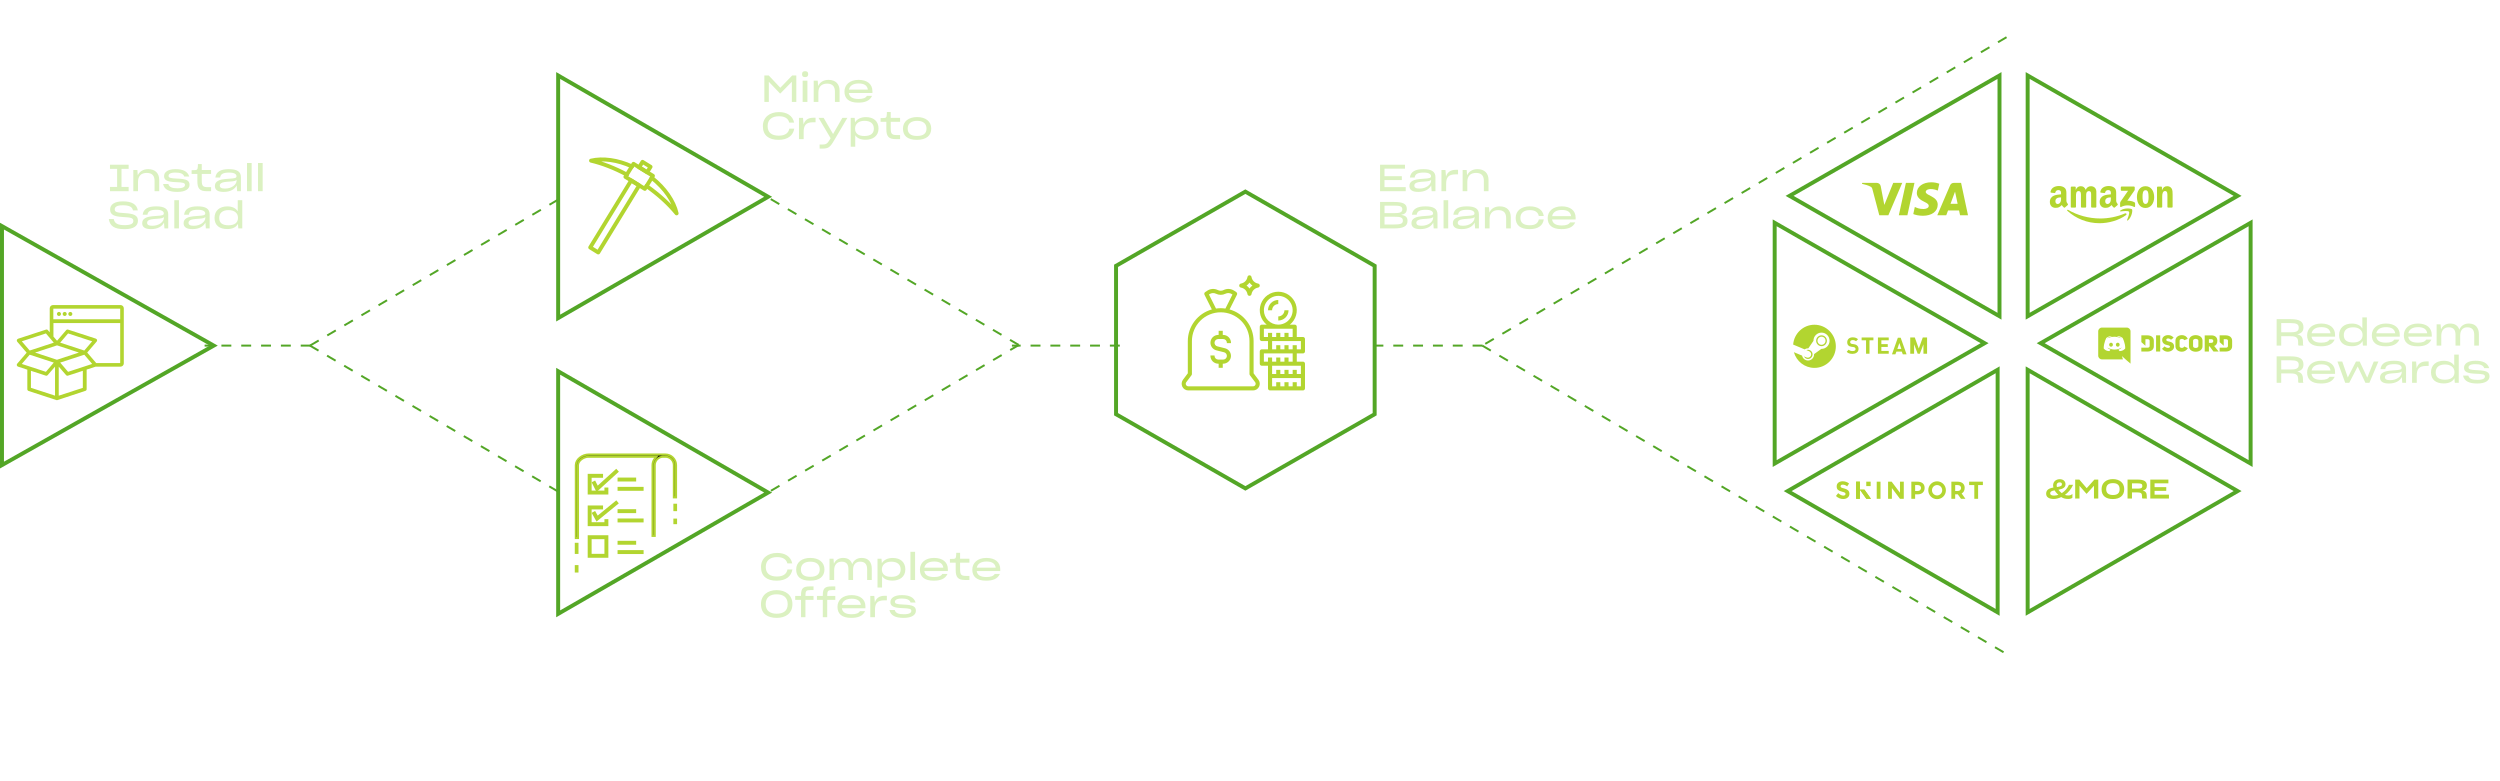 <svg width="1344" height="420" viewBox="0 0 1344 420" fill="none" xmlns="http://www.w3.org/2000/svg">
<path d="M1.065 250.02V121.573L114.906 185.796L1.065 250.02Z" stroke="#53A626" stroke-width="2.13"/>
<path d="M300.065 170.999V40.594L412.943 105.796L300.065 170.999Z" stroke="#53A626" stroke-width="2.13"/>
<path d="M1090.07 170.005V40.587L1202.93 105.296L1090.07 170.005Z" stroke="#53A626" stroke-width="2.13"/>
<path d="M1073.93 198.797L1073.93 329.203L961.057 264L1073.93 198.797Z" stroke="#53A626" stroke-width="2.13"/>
<path d="M1209.93 119.791L1209.93 249.209L1097.07 184.5L1209.93 119.791Z" stroke="#53A626" stroke-width="2.13"/>
<path d="M954.065 249.209L954.065 119.791L1066.93 184.5L954.065 249.209Z" stroke="#53A626" stroke-width="2.13"/>
<path d="M1090.07 329.203V198.797L1202.94 264L1090.07 329.203Z" stroke="#53A626" stroke-width="2.13"/>
<path d="M1074.93 40.587L1074.93 170.005L962.069 105.296L1074.93 40.587Z" stroke="#53A626" stroke-width="2.13"/>
<path d="M300.065 329.999V199.594L412.943 264.796L300.065 329.999Z" stroke="#53A626" stroke-width="2.13"/>
<path d="M167 185.796L110 185.796" stroke="#53A626" stroke-width="1.065" stroke-dasharray="5.33 5.33"/>
<path d="M602 185.796L544 185.796" stroke="#53A626" stroke-width="1.065" stroke-dasharray="5.33 5.33"/>
<path d="M797 185.796L739 185.796" stroke="#53A626" stroke-width="1.065" stroke-dasharray="5.33 5.33"/>
<path d="M414.359 107.042L547.688 185.472" stroke="#53A626" stroke-width="1.065" stroke-dasharray="5.33 5.33"/>
<path d="M547.689 185.472L414.359 263.901" stroke="#53A626" stroke-width="1.065" stroke-dasharray="5.33 5.33"/>
<path d="M299.971 107.368L166.642 185.797" stroke="#53A626" stroke-width="1.065" stroke-dasharray="5.33 5.33"/>
<path d="M166.641 185.797L299.971 264.226" stroke="#53A626" stroke-width="1.065" stroke-dasharray="5.33 5.33"/>
<path d="M1078.72 20L796.869 185.797" stroke="#53A626" stroke-width="1.065" stroke-dasharray="5.33 5.33"/>
<path d="M796.866 185.797L1078.72 351.594" stroke="#53A626" stroke-width="1.065" stroke-dasharray="5.33 5.33"/>
<path d="M599.984 142.913L669.5 103.024L739.016 142.913V222.68L669.5 262.568L599.984 222.68V142.913Z" stroke="#53A626" stroke-width="2.13"/>
<path d="M638.842 209.896H673.66C674.327 209.896 674.981 209.71 675.548 209.359C676.116 209.009 676.574 208.507 676.873 207.91C677.171 207.313 677.297 206.645 677.238 205.981C677.178 205.317 676.934 204.682 676.534 204.148L673.936 200.685V183.368C673.93 179.513 672.665 175.765 670.333 172.694C668.002 169.623 664.731 167.397 661.019 166.355L664.983 158.44C665.103 158.199 665.132 157.922 665.062 157.662C664.993 157.402 664.831 157.176 664.607 157.026L663.502 156.288C662.668 155.734 661.702 155.409 660.703 155.347C659.703 155.285 658.705 155.488 657.808 155.934C657.327 156.174 656.796 156.299 656.257 156.299C655.719 156.299 655.188 156.174 654.706 155.934C653.81 155.488 652.812 155.285 651.812 155.347C650.813 155.41 649.847 155.734 649.013 156.288L647.908 157.026C647.684 157.176 647.522 157.402 647.453 157.662C647.384 157.922 647.412 158.199 647.532 158.44L651.49 166.355C647.777 167.396 644.505 169.621 642.172 172.692C639.839 175.763 638.573 179.512 638.566 183.368V200.685L635.968 204.148C635.568 204.682 635.324 205.317 635.265 205.981C635.205 206.645 635.331 207.313 635.629 207.91C635.928 208.507 636.386 209.009 636.954 209.359C637.521 209.71 638.175 209.896 638.842 209.896V209.896ZM649.939 158.324L650.234 158.128C650.743 157.789 651.332 157.591 651.942 157.552C652.552 157.513 653.162 157.636 653.71 157.907C654.5 158.3 655.37 158.505 656.252 158.505C657.134 158.505 658.005 158.3 658.794 157.907C659.342 157.635 659.952 157.511 660.563 157.55C661.173 157.589 661.763 157.788 662.272 158.128L662.567 158.324L658.782 165.885C657.944 165.757 657.099 165.69 656.251 165.683C655.404 165.69 654.558 165.757 653.72 165.885L649.939 158.324ZM637.737 205.475L640.556 201.717C640.699 201.525 640.777 201.293 640.777 201.053V183.368C640.777 179.264 642.407 175.328 645.309 172.426C648.211 169.524 652.147 167.894 656.251 167.894C660.355 167.894 664.291 169.524 667.193 172.426C670.095 175.328 671.725 179.264 671.725 183.368V201.053C671.725 201.293 671.803 201.525 671.947 201.717L674.765 205.475C674.919 205.68 675.013 205.924 675.036 206.18C675.059 206.435 675.01 206.692 674.896 206.922C674.781 207.151 674.604 207.344 674.386 207.479C674.168 207.614 673.916 207.685 673.66 207.685H638.842C638.586 207.685 638.334 207.614 638.116 207.479C637.898 207.344 637.721 207.151 637.607 206.922C637.492 206.692 637.443 206.435 637.466 206.18C637.489 205.924 637.583 205.68 637.737 205.475V205.475Z" fill="#B2D530"/>
<path d="M700.464 181.158H697.148V175.631C697.148 175.338 697.031 175.057 696.824 174.849C696.617 174.642 696.336 174.526 696.042 174.526H693.438C695.042 173.235 696.205 171.478 696.768 169.498C697.331 167.517 697.266 165.411 696.582 163.47C695.897 161.528 694.627 159.847 692.947 158.657C691.267 157.468 689.259 156.829 687.2 156.829C685.141 156.829 683.133 157.468 681.453 158.657C679.772 159.847 678.502 161.528 677.818 163.47C677.133 165.411 677.068 167.517 677.631 169.498C678.194 171.478 679.358 173.235 680.961 174.526H678.357C678.064 174.526 677.783 174.642 677.576 174.849C677.368 175.057 677.252 175.338 677.252 175.631V182.263C677.252 182.556 677.368 182.837 677.576 183.044C677.783 183.252 678.064 183.368 678.357 183.368H681.673V187.789H678.357C678.064 187.789 677.783 187.906 677.576 188.113C677.368 188.32 677.252 188.602 677.252 188.895V195.527C677.252 195.82 677.368 196.101 677.576 196.308C677.783 196.516 678.064 196.632 678.357 196.632H681.673V208.79C681.673 209.084 681.79 209.365 681.997 209.572C682.204 209.779 682.485 209.896 682.779 209.896H700.464C700.757 209.896 701.038 209.779 701.245 209.572C701.453 209.365 701.569 209.084 701.569 208.79V195.527C701.569 195.234 701.453 194.952 701.245 194.745C701.038 194.538 700.757 194.421 700.464 194.421H697.148V190H700.464C700.757 190 701.038 189.884 701.245 189.676C701.453 189.469 701.569 189.188 701.569 188.895V182.263C701.569 181.97 701.453 181.689 701.245 181.481C701.038 181.274 700.757 181.158 700.464 181.158ZM679.463 166.788C679.463 165.258 679.916 163.762 680.767 162.49C681.617 161.217 682.825 160.226 684.239 159.64C685.653 159.055 687.208 158.901 688.709 159.2C690.21 159.498 691.589 160.235 692.671 161.317C693.753 162.399 694.49 163.778 694.788 165.279C695.087 166.78 694.934 168.336 694.348 169.749C693.762 171.163 692.771 172.372 691.498 173.222C690.226 174.072 688.73 174.526 687.2 174.526C685.148 174.523 683.182 173.707 681.731 172.257C680.281 170.806 679.465 168.84 679.463 166.788ZM679.463 176.736H694.937V181.158H692.726V178.947H690.516V181.158H688.305V178.947H686.094V181.158H683.884V178.947H681.673V181.158H679.463V176.736ZM699.358 207.685H697.148V205.475H694.937V207.685H692.726V205.475H690.516V207.685H688.305V205.475H686.094V207.685H683.884V203.264H699.358V207.685ZM699.358 201.053H697.148V198.843H694.937V201.053H692.726V198.843H690.516V201.053H688.305V198.843H686.094V201.053H683.884V196.632H699.358V201.053ZM694.937 194.421H692.726V192.211H690.516V194.421H688.305V192.211H686.094V194.421H683.884V192.211H681.673V194.421H679.463V190H694.937V194.421ZM699.358 187.789H697.148V185.579H694.937V187.789H692.726V185.579H690.516V187.789H688.305V185.579H686.094V187.789H683.884V183.368H699.358V187.789Z" fill="#B2D530"/>
<path d="M687.199 161.262C685.734 161.264 684.33 161.847 683.293 162.883C682.257 163.919 681.675 165.323 681.673 166.789H683.883C683.883 165.909 684.233 165.066 684.855 164.444C685.477 163.822 686.32 163.473 687.199 163.473V161.262Z" fill="#B2D530"/>
<path d="M690.515 166.788C690.515 167.668 690.166 168.511 689.544 169.133C688.922 169.755 688.079 170.104 687.199 170.104V172.315C688.664 172.313 690.069 171.73 691.105 170.694C692.141 169.658 692.724 168.254 692.726 166.788H690.515Z" fill="#B2D530"/>
<path d="M654.934 195.527H655.146V197.737H657.357V195.527H657.569C658.594 195.524 659.584 195.148 660.351 194.467C661.119 193.787 661.611 192.85 661.737 191.832C661.862 190.814 661.611 189.786 661.032 188.94C660.453 188.093 659.584 187.488 658.59 187.237L654.45 186.202C653.974 186.086 653.558 185.799 653.281 185.396C653.003 184.994 652.882 184.503 652.942 184.017C653.001 183.532 653.237 183.085 653.604 182.762C653.971 182.438 654.444 182.261 654.934 182.263H657.569C658.099 182.263 658.607 182.474 658.981 182.849C659.356 183.223 659.567 183.731 659.567 184.261V184.473H661.778V184.261C661.777 183.145 661.333 182.075 660.544 181.286C659.755 180.497 658.685 180.053 657.569 180.052H657.357V177.842H655.146V180.052H654.934C653.908 180.055 652.919 180.431 652.151 181.111C651.384 181.792 650.891 182.729 650.766 183.747C650.64 184.764 650.891 185.793 651.47 186.639C652.05 187.485 652.918 188.091 653.912 188.342L658.053 189.377C658.528 189.493 658.944 189.78 659.222 190.183C659.5 190.585 659.62 191.076 659.561 191.561C659.501 192.047 659.265 192.494 658.898 192.817C658.531 193.141 658.058 193.318 657.569 193.316H654.934C654.404 193.315 653.896 193.105 653.521 192.73C653.147 192.355 652.936 191.847 652.935 191.318V191.105H650.725V191.318C650.726 192.434 651.17 193.503 651.959 194.293C652.748 195.082 653.818 195.525 654.934 195.527V195.527Z" fill="#B2D530"/>
<path d="M672.815 148.921C672.771 148.663 672.638 148.43 672.438 148.261C672.239 148.092 671.986 148 671.725 148C671.464 148 671.211 148.092 671.011 148.261C670.812 148.43 670.679 148.663 670.635 148.921C670.488 149.8 670.071 150.611 669.441 151.241C668.811 151.871 668 152.288 667.121 152.435C666.864 152.478 666.63 152.612 666.461 152.811C666.293 153.011 666.2 153.263 666.2 153.525C666.2 153.786 666.293 154.039 666.461 154.238C666.63 154.438 666.864 154.571 667.121 154.615C668 154.761 668.811 155.179 669.441 155.808C670.071 156.438 670.488 157.25 670.635 158.128C670.679 158.386 670.812 158.62 671.011 158.788C671.211 158.957 671.464 159.049 671.725 159.049C671.986 159.049 672.239 158.957 672.438 158.788C672.638 158.62 672.771 158.386 672.815 158.128C672.961 157.25 673.379 156.438 674.009 155.808C674.639 155.179 675.45 154.761 676.329 154.615C676.586 154.571 676.82 154.438 676.988 154.238C677.157 154.039 677.25 153.786 677.25 153.525C677.25 153.263 677.157 153.011 676.988 152.811C676.82 152.612 676.586 152.478 676.329 152.435C675.45 152.288 674.639 151.871 674.009 151.241C673.379 150.611 672.961 149.8 672.815 148.921V148.921ZM671.725 155.103C671.294 154.49 670.76 153.956 670.146 153.525C670.76 153.094 671.294 152.56 671.725 151.946C672.156 152.56 672.69 153.094 673.303 153.525C672.69 153.956 672.156 154.49 671.725 155.103V155.103Z" fill="#B2D530"/>
<path d="M343.623 99.701L339.325 97.022L317.312 133.033L321.61 135.713L343.623 99.701Z" stroke="#B2D530" stroke-width="2.13" stroke-miterlimit="10" stroke-linecap="round" stroke-linejoin="round"/>
<path d="M349.728 89.679L345.422 87.016L343.615 89.928L347.922 92.591L349.728 89.679Z" stroke="#B2D530" stroke-width="2.13" stroke-miterlimit="10" stroke-linecap="round" stroke-linejoin="round"/>
<path d="M351.003 94.533L340.576 88.086L336.237 95.082L346.663 101.529L351.003 94.533Z" stroke="#B2D530" stroke-width="2.13" stroke-miterlimit="10" stroke-linecap="round" stroke-linejoin="round"/>
<path d="M337.051 93.907C330.382 90.314 323.762 87.781 317.748 86.362C324.043 84.893 331.967 85.935 339.802 89.491" stroke="#B2D530" stroke-width="2.13" stroke-miterlimit="10" stroke-linecap="round" stroke-linejoin="round"/>
<path d="M350.361 95.55C357.491 101.171 362.239 108.139 363.745 114.705C359.633 109.682 354.121 104.613 347.553 99.988" stroke="#B2D530" stroke-width="2.13" stroke-miterlimit="10" stroke-linecap="round" stroke-linejoin="round"/>
<path d="M310.715 250.052L310.715 250.053L310.738 289.242H309.555V250.052C309.555 248.511 310.42 247.093 311.746 246.039C313.073 244.986 314.799 244.351 316.382 244.351H322.114H330.963H357.764C359.269 244.354 360.712 244.955 361.777 246.024C362.843 247.092 363.442 248.541 363.445 250.053V252.007V260.885V267.392H362.262V250.052C362.262 248.857 361.789 247.71 360.945 246.863C360.102 246.017 358.958 245.542 357.764 245.542H356.48C355.287 245.542 354.142 246.017 353.299 246.863C352.456 247.71 351.982 248.857 351.982 250.052V288.092H350.799V250.052V250.052C350.798 248.737 351.252 247.463 352.083 246.448L352.826 245.542H351.654H316.359C315.099 245.542 313.714 246.057 312.644 246.842C311.585 247.619 310.715 248.753 310.715 250.052Z" fill="#000000" stroke="#B2D530" stroke-width="1.109"/>
<path d="M362.555 274.242V271.351H363.445V274.242H362.555Z" fill="#000000" stroke="#B2D530" stroke-width="1.109"/>
<path d="M362.555 281.242V279.351H363.445V281.242H362.555Z" fill="#000000" stroke="#B2D530" stroke-width="1.109"/>
<path d="M309.555 307.242V304.351H310.445V307.242H309.555Z" fill="#000000" stroke="#B2D530" stroke-width="1.109"/>
<path d="M309.555 297.242V292.351H310.445V297.242H309.555Z" fill="#000000" stroke="#B2D530" stroke-width="1.109"/>
<path d="M346 262.796H332" stroke="#B2D530" stroke-width="2.112"/>
<path d="M346 279.796H332" stroke="#B2D530" stroke-width="2.112"/>
<path d="M346 296.796H332" stroke="#B2D530" stroke-width="2.112"/>
<path d="M342 257.796L332 257.796" stroke="#B2D530" stroke-width="2.112"/>
<path d="M342 274.796L332 274.796" stroke="#B2D530" stroke-width="2.112"/>
<path d="M342 291.796L332 291.796" stroke="#B2D530" stroke-width="2.112"/>
<path d="M326 262.096V264.796H317V255.796H324.2" stroke="#B2D530" stroke-width="2.112"/>
<path d="M326 279.096V281.796H317V272.796H324.2" stroke="#B2D530" stroke-width="2.112"/>
<path d="M326 288.796V298.796H317V288.796H326Z" stroke="#B2D530" stroke-width="2.112"/>
<path d="M319 258.796L321 262.796L332 252.796" stroke="#B2D530" stroke-width="2.112"/>
<path d="M319 275.196L321 278.796L332 269.796" stroke="#B2D530" stroke-width="2.112"/>
<path d="M413.32 43.976L419.3 50.216H419.56L425.7 43.956V54.796H428.1V40.576H425.88L419.5 47.176L413.28 40.576H410.92V54.796H413.32V43.976ZM432.841 41.456C433.941 41.456 434.481 40.936 434.481 39.856C434.481 38.716 433.901 38.276 432.821 38.276C431.761 38.276 431.181 38.716 431.181 39.856C431.181 41.016 431.661 41.456 432.841 41.456ZM431.501 54.796H434.061V43.376H431.501V54.796ZM439.958 54.796V49.756C439.958 46.656 441.618 44.956 444.658 44.956C447.718 44.956 448.858 46.656 448.858 49.236V54.796H451.358V48.696C451.358 45.256 449.298 42.936 445.418 42.936C442.678 42.936 440.718 44.236 439.838 46.256L439.618 43.376H437.438V54.796H439.958ZM468.805 51.556H466.045C465.345 52.676 464.005 53.216 461.585 53.216C458.325 53.216 456.665 52.136 456.345 49.996H469.005V48.996C469.005 45.256 466.245 42.936 461.585 42.936C456.805 42.936 453.985 45.576 453.985 49.236C453.985 52.876 456.205 55.176 461.385 55.176C465.005 55.176 467.585 54.216 468.805 51.556ZM461.645 44.876C464.585 44.876 466.245 45.936 466.565 48.176H456.385C456.805 46.016 458.685 44.876 461.645 44.876ZM427 69.156H424.34C423.92 71.396 422.24 72.936 418.66 72.936C414.82 72.936 412.68 71.216 412.68 67.836V67.816C412.68 64.236 415.04 62.496 418.8 62.496C421.94 62.496 423.78 63.736 424.28 65.896H426.92C426.14 62.116 422.98 60.256 418.78 60.256C413.72 60.256 410.12 63.096 410.12 67.796V67.856C410.12 72.836 413.34 75.176 418.52 75.176C423.66 75.176 426.36 72.776 427 69.156ZM429.528 74.796H432.048V70.956C432.048 67.336 433.268 65.736 437.128 65.736H438.448V63.296H437.208C434.268 63.296 432.628 64.716 431.988 66.936L431.688 63.376H429.528V74.796ZM440.64 79.896H441.74C445.32 79.896 446.14 79.356 448.46 75.436L455.54 63.376H452.84L447.9 71.956L447.84 72.076L447.8 71.956L442.8 63.376H440.06L446.54 74.316L446.16 74.956C444.8 77.216 444.2 77.716 441.86 77.716H440.62L440.64 79.896ZM465.4 75.136C469.18 75.136 472.3 73.136 472.3 69.136C472.3 65.156 469.62 62.956 465.52 62.956C462.84 62.956 460.74 63.976 459.68 65.776L459.48 63.376H457.34V78.876H459.78V72.696C460.74 74.276 462.62 75.136 465.4 75.136ZM464.68 73.116C461.46 73.116 459.68 71.756 459.68 69.136C459.68 66.576 461.64 64.956 464.76 64.956C467.92 64.956 469.78 66.436 469.78 69.136C469.78 71.736 468.12 73.116 464.68 73.116ZM483.879 74.796V72.616H482.299C479.539 72.616 478.859 72.116 478.859 68.996V65.496H483.879V63.376H478.859V60.196H476.799C476.799 60.896 476.779 61.756 476.639 62.376C476.479 63.136 476.299 63.336 475.399 63.436C474.999 63.476 473.879 63.496 473.399 63.496V65.496H476.499V69.376C476.499 73.436 477.759 74.796 481.699 74.796H483.879ZM492.931 75.176C498.071 75.176 500.631 72.836 500.631 69.136C500.631 65.176 497.551 62.936 493.011 62.936C488.571 62.936 485.431 65.216 485.431 69.136C485.431 72.936 487.731 75.176 492.931 75.176ZM492.991 73.096C489.671 73.096 487.971 71.796 487.971 69.136C487.971 66.336 489.951 64.956 493.051 64.956C496.231 64.956 498.091 66.416 498.091 69.136C498.091 71.756 496.411 73.096 492.991 73.096Z" fill="#DBF1C1"/>
<path d="M59.12 102.796H69.16V100.496H65.32V90.796H69.16V88.576H59.12V90.796H62.96V100.496H59.12V102.796ZM74.192 102.796V97.756C74.192 94.656 75.852 92.956 78.892 92.956C81.952 92.956 83.092 94.656 83.092 97.236V102.796H85.592V96.696C85.592 93.256 83.532 90.936 79.652 90.936C76.912 90.936 74.952 92.236 74.072 94.256L73.852 91.376H71.672V102.796H74.192ZM95.279 103.176C99.799 103.176 101.899 101.516 101.899 99.356C101.899 97.016 100.279 96.216 95.359 96.016C91.419 95.856 90.619 95.556 90.619 94.516C90.619 93.576 91.539 92.776 94.339 92.776C96.859 92.776 98.559 93.336 99.059 94.916H101.739C100.879 92.136 98.459 90.936 94.339 90.936C90.219 90.936 88.199 92.536 88.199 94.696C88.199 96.916 89.999 97.776 94.539 97.916C98.519 98.056 99.439 98.336 99.439 99.396C99.439 100.436 98.479 101.216 95.399 101.216C92.699 101.216 90.999 100.716 90.519 98.936H87.679C88.299 101.956 91.019 103.176 95.279 103.176ZM113.484 102.796V100.616H111.904C109.144 100.616 108.464 100.116 108.464 96.996V93.496H113.484V91.376H108.464V88.196H106.404C106.404 88.896 106.384 89.756 106.244 90.376C106.084 91.136 105.904 91.336 105.004 91.436C104.604 91.476 103.484 91.496 103.004 91.496V93.496H106.104V97.376C106.104 101.436 107.364 102.796 111.304 102.796H113.484ZM127.244 99.656L127.484 102.796H129.524V95.276C129.524 92.236 127.424 90.936 123.024 90.936C118.604 90.936 116.164 92.336 115.784 95.436H118.344C118.584 93.616 119.864 92.776 123.224 92.776C126.224 92.776 127.144 93.776 127.144 94.716V94.736C127.144 95.716 126.224 95.896 123.284 96.076C119.624 96.296 118.244 96.616 117.144 97.256C116.044 97.856 115.524 98.776 115.524 99.976V99.996C115.524 102.056 117.024 103.176 120.264 103.176C123.984 103.176 126.284 101.636 127.244 99.656ZM120.944 101.376C118.904 101.376 118.164 100.756 118.164 99.796V99.776C118.164 99.196 118.404 98.776 118.964 98.436C119.664 97.996 120.884 97.756 123.504 97.616C125.824 97.476 126.804 97.196 127.184 96.676V97.156C127.184 99.156 124.724 101.376 120.944 101.376ZM132.786 102.796H135.286V87.636H132.786V102.796ZM138.704 102.796H141.204V87.636H138.704V102.796ZM66.98 123.196C71.9 123.196 74.16 121.496 74.16 118.616C74.16 115.716 71.88 114.836 66.84 114.556C62.72 114.336 61.68 113.936 61.68 112.556C61.68 111.136 62.94 110.356 66.04 110.356C69.18 110.356 71.12 111.076 71.48 113.096H74.1C73.52 109.816 70.88 108.256 66.08 108.256C61.5 108.256 59.2 109.976 59.2 112.616C59.2 115.496 61.34 116.356 65.74 116.636C70.16 116.896 71.68 117.036 71.68 118.796C71.68 120.276 70.28 121.036 67.04 121.036C63.5 121.036 61.6 120.236 61.16 117.776H58.5C59.08 121.516 61.4 123.196 66.98 123.196ZM88.162 119.656L88.402 122.796H90.442V115.276C90.442 112.236 88.342 110.936 83.942 110.936C79.522 110.936 77.082 112.336 76.702 115.436H79.262C79.502 113.616 80.782 112.776 84.142 112.776C87.142 112.776 88.062 113.776 88.062 114.716V114.736C88.062 115.716 87.142 115.896 84.202 116.076C80.542 116.296 79.162 116.616 78.062 117.256C76.962 117.856 76.442 118.776 76.442 119.976V119.996C76.442 122.056 77.942 123.176 81.182 123.176C84.902 123.176 87.202 121.636 88.162 119.656ZM81.862 121.376C79.822 121.376 79.082 120.756 79.082 119.796V119.776C79.082 119.196 79.322 118.776 79.882 118.436C80.582 117.996 81.802 117.756 84.422 117.616C86.742 117.476 87.722 117.196 88.102 116.676V117.156C88.102 119.156 85.642 121.376 81.862 121.376ZM93.704 122.796H96.204V107.636H93.704V122.796ZM110.428 119.656L110.668 122.796H112.708V115.276C112.708 112.236 110.608 110.936 106.208 110.936C101.788 110.936 99.347 112.336 98.968 115.436H101.528C101.768 113.616 103.048 112.776 106.408 112.776C109.408 112.776 110.328 113.776 110.328 114.716V114.736C110.328 115.716 109.408 115.896 106.468 116.076C102.808 116.296 101.428 116.616 100.327 117.256C99.228 117.856 98.707 118.776 98.707 119.976V119.996C98.707 122.056 100.208 123.176 103.448 123.176C107.168 123.176 109.468 121.636 110.428 119.656ZM104.128 121.376C102.088 121.376 101.348 120.756 101.348 119.796V119.776C101.348 119.196 101.588 118.776 102.148 118.436C102.848 117.996 104.068 117.756 106.688 117.616C109.008 117.476 109.988 117.196 110.368 116.676V117.156C110.368 119.156 107.908 121.376 104.128 121.376ZM127.909 120.336L128.109 122.796H130.249V107.636H127.809V113.596C126.769 111.876 124.769 110.956 122.249 110.956C118.109 110.956 115.329 113.196 115.329 117.156C115.329 121.316 118.169 123.136 122.189 123.136C125.049 123.136 126.989 122.136 127.909 120.336ZM122.869 121.116C119.529 121.116 117.849 119.856 117.849 117.156C117.849 114.456 119.669 112.956 122.849 112.956C125.909 112.956 127.949 114.456 127.949 117.116C127.949 119.696 126.109 121.116 122.869 121.116Z" fill="#DBF1C1"/>
<path d="M31.696 169.871C32.297 169.871 32.785 169.383 32.785 168.782C32.785 168.18 32.297 167.692 31.696 167.692C31.094 167.692 30.606 168.18 30.606 168.782C30.606 169.383 31.094 169.871 31.696 169.871Z" fill="#B2D530"/>
<path d="M34.783 169.871C35.384 169.871 35.872 169.383 35.872 168.782C35.872 168.18 35.384 167.692 34.783 167.692C34.181 167.692 33.693 168.18 33.693 168.782C33.693 169.383 34.181 169.871 34.783 169.871Z" fill="#B2D530"/>
<path d="M37.807 169.871C38.409 169.871 38.897 169.383 38.897 168.782C38.897 168.18 38.409 167.692 37.807 167.692C37.206 167.692 36.718 168.18 36.718 168.782C36.718 169.383 37.206 169.871 37.807 169.871Z" fill="#B2D530"/>
<path d="M64.802 164H28.488C27.52 164 26.733 164.787 26.733 165.755V178.646L25.765 177.496C25.523 177.194 25.099 177.073 24.736 177.194L9.726 182.096C9.424 182.217 9.182 182.459 9.061 182.762C9 183.065 9.061 183.428 9.242 183.67L14.326 189.601L9.242 195.532C9 195.774 8.939 196.137 9.061 196.44C9.121 196.743 9.363 196.985 9.726 197.106L14.689 198.74V209.271C14.689 209.694 14.992 210.057 15.355 210.179L30.304 215.081C30.425 215.141 30.485 215.141 30.607 215.141C30.727 215.141 30.788 215.141 30.909 215.081L45.919 210.118C46.342 209.997 46.584 209.634 46.584 209.21V198.679L51.426 197.106H64.802C65.77 197.106 66.557 196.319 66.557 195.351V165.755C66.557 164.787 65.77 164 64.802 164ZM64.62 165.937V171.626H28.67V165.937H64.62ZM11.723 183.488L24.675 179.252L28.912 184.214L15.96 188.451L11.723 183.488ZM11.723 195.653L15.96 190.69L28.912 194.927L24.675 199.89L11.723 195.653ZM29.638 212.72L16.626 208.484V199.345L24.615 201.947C24.736 202.008 24.796 202.008 24.917 202.008C25.22 202.008 25.462 201.887 25.644 201.645L29.578 197.106V212.72H29.638ZM30.607 193.414L18.865 189.54L30.667 185.667L42.408 189.54L30.607 193.414ZM32.362 184.214L36.598 179.252L49.55 183.488L45.313 188.451L32.362 184.214ZM44.587 208.484L31.575 212.72V197.106L35.509 201.645C35.69 201.887 35.993 202.008 36.235 202.008C36.356 202.008 36.417 202.008 36.538 201.947L44.527 199.345V208.484H44.587ZM36.598 199.89L32.362 194.927L45.313 190.69L49.55 195.653L36.598 199.89ZM51.668 195.108L46.887 189.54L51.971 183.609C52.213 183.367 52.273 183.004 52.152 182.701C52.092 182.399 51.85 182.157 51.487 182.036L36.598 177.194C36.235 177.073 35.811 177.194 35.569 177.496L30.667 183.186L28.73 180.946V173.684H64.62V195.169H51.668V195.108Z" fill="#B2D530"/>
<path d="M755.72 102.796V100.616H744.3V96.796H753.62V94.716H744.3V90.676H755.32V88.576H741.92V102.796H755.72ZM769.42 99.656L769.66 102.796H771.7V95.276C771.7 92.236 769.6 90.936 765.2 90.936C760.78 90.936 758.34 92.336 757.96 95.436H760.52C760.76 93.616 762.04 92.776 765.4 92.776C768.4 92.776 769.32 93.776 769.32 94.716V94.736C769.32 95.716 768.4 95.896 765.46 96.076C761.8 96.296 760.42 96.616 759.32 97.256C758.22 97.856 757.7 98.776 757.7 99.976V99.996C757.7 102.056 759.2 103.176 762.44 103.176C766.16 103.176 768.46 101.636 769.42 99.656ZM763.12 101.376C761.08 101.376 760.34 100.756 760.34 99.796V99.776C760.34 99.196 760.58 98.776 761.14 98.436C761.84 97.996 763.06 97.756 765.68 97.616C768 97.476 768.98 97.196 769.36 96.676V97.156C769.36 99.156 766.9 101.376 763.12 101.376ZM774.922 102.796H777.442V98.956C777.442 95.336 778.662 93.736 782.522 93.736H783.842V91.296H782.602C779.662 91.296 778.022 92.716 777.382 94.936L777.082 91.376H774.922V102.796ZM788.829 102.796V97.756C788.829 94.656 790.489 92.956 793.529 92.956C796.589 92.956 797.729 94.656 797.729 97.236V102.796H800.229V96.696C800.229 93.256 798.169 90.936 794.289 90.936C791.549 90.936 789.589 92.236 788.709 94.256L788.489 91.376H786.309V102.796H788.829ZM741.92 122.796H749.44C754.14 122.796 756.68 121.816 756.68 118.796V118.736C756.68 116.696 755.56 115.836 753.2 115.516C755.28 115.136 756.3 114.256 756.3 112.356V112.276C756.3 109.516 754.1 108.576 749.46 108.576H741.92V122.796ZM744.32 110.556H749.6C752.58 110.556 753.88 110.896 753.88 112.516V112.576C753.88 114.296 752.18 114.576 749.66 114.576H744.32V110.556ZM744.32 116.516H749.42C752.72 116.516 754.18 116.776 754.18 118.596V118.656C754.18 120.296 752.9 120.696 749.16 120.696H744.32V116.516ZM770.513 119.656L770.753 122.796H772.793V115.276C772.793 112.236 770.693 110.936 766.293 110.936C761.873 110.936 759.433 112.336 759.053 115.436H761.613C761.853 113.616 763.133 112.776 766.493 112.776C769.493 112.776 770.413 113.776 770.413 114.716V114.736C770.413 115.716 769.493 115.896 766.553 116.076C762.893 116.296 761.513 116.616 760.413 117.256C759.313 117.856 758.793 118.776 758.793 119.976V119.996C758.793 122.056 760.293 123.176 763.533 123.176C767.253 123.176 769.553 121.636 770.513 119.656ZM764.213 121.376C762.173 121.376 761.433 120.756 761.433 119.796V119.776C761.433 119.196 761.673 118.776 762.233 118.436C762.933 117.996 764.153 117.756 766.773 117.616C769.093 117.476 770.073 117.196 770.453 116.676V117.156C770.453 119.156 767.993 121.376 764.213 121.376ZM776.056 122.796H778.556V107.636H776.056V122.796ZM792.779 119.656L793.019 122.796H795.059V115.276C795.059 112.236 792.959 110.936 788.559 110.936C784.139 110.936 781.699 112.336 781.319 115.436H783.879C784.119 113.616 785.399 112.776 788.759 112.776C791.759 112.776 792.679 113.776 792.679 114.716V114.736C792.679 115.716 791.759 115.896 788.819 116.076C785.159 116.296 783.779 116.616 782.679 117.256C781.579 117.856 781.059 118.776 781.059 119.976V119.996C781.059 122.056 782.559 123.176 785.799 123.176C789.519 123.176 791.819 121.636 792.779 119.656ZM786.479 121.376C784.439 121.376 783.699 120.756 783.699 119.796V119.776C783.699 119.196 783.939 118.776 784.499 118.436C785.199 117.996 786.419 117.756 789.039 117.616C791.359 117.476 792.339 117.196 792.719 116.676V117.156C792.719 119.156 790.259 121.376 786.479 121.376ZM800.802 122.796V117.756C800.802 114.656 802.462 112.956 805.502 112.956C808.562 112.956 809.702 114.656 809.702 117.236V122.796H812.202V116.696C812.202 113.256 810.142 110.936 806.262 110.936C803.522 110.936 801.562 112.236 800.682 114.256L800.462 111.376H798.282V122.796H800.802ZM829.929 117.936H827.269C826.809 120.076 825.269 121.096 822.449 121.096C819.069 121.096 817.369 119.796 817.369 117.136C817.369 114.336 819.349 112.956 822.449 112.956C825.169 112.956 826.829 114.016 827.249 116.116H829.929C829.409 112.796 826.709 110.936 822.429 110.936C817.969 110.936 814.829 113.216 814.829 117.136C814.829 120.936 817.109 123.176 822.369 123.176C826.869 123.176 829.489 121.256 829.929 117.936ZM846.856 119.556H844.096C843.396 120.676 842.056 121.216 839.636 121.216C836.376 121.216 834.716 120.136 834.396 117.996H847.056V116.996C847.056 113.256 844.296 110.936 839.636 110.936C834.856 110.936 832.036 113.576 832.036 117.236C832.036 120.876 834.256 123.176 839.436 123.176C843.056 123.176 845.636 122.216 846.856 119.556ZM839.696 112.876C842.636 112.876 844.296 113.936 844.616 116.176H834.436C834.856 114.016 836.736 112.876 839.696 112.876Z" fill="#DBF1C1"/>
<path d="M1226.38 180.756H1231.44C1234.52 180.756 1235.48 181.516 1235.48 183.996V184.876C1235.48 185.256 1235.52 185.656 1235.8 185.796H1238.42C1238.16 185.636 1238.08 185.276 1238.08 184.896V183.996C1238.08 181.376 1237.18 180.196 1235 179.736C1237.24 179.256 1238.34 178.136 1238.34 175.936C1238.34 172.916 1236.32 171.576 1231.44 171.576H1223.92V185.796H1226.38V180.756ZM1231.32 178.636H1226.38V173.696H1231.42C1234.44 173.696 1235.8 174.196 1235.8 176.076V176.236C1235.8 178.296 1233.98 178.656 1231.32 178.636ZM1255.13 182.556H1252.37C1251.67 183.676 1250.33 184.216 1247.91 184.216C1244.65 184.216 1242.99 183.136 1242.67 180.996H1255.33V179.996C1255.33 176.256 1252.57 173.936 1247.91 173.936C1243.13 173.936 1240.31 176.576 1240.31 180.236C1240.31 183.876 1242.53 186.176 1247.71 186.176C1251.33 186.176 1253.91 185.216 1255.13 182.556ZM1247.97 175.876C1250.91 175.876 1252.57 176.936 1252.89 179.176H1242.71C1243.13 177.016 1245.01 175.876 1247.97 175.876ZM1270.09 183.336L1270.29 185.796H1272.43V170.636H1269.99V176.596C1268.95 174.876 1266.95 173.956 1264.43 173.956C1260.29 173.956 1257.51 176.196 1257.51 180.156C1257.51 184.316 1260.35 186.136 1264.37 186.136C1267.23 186.136 1269.17 185.136 1270.09 183.336ZM1265.05 184.116C1261.71 184.116 1260.03 182.856 1260.03 180.156C1260.03 177.456 1261.85 175.956 1265.03 175.956C1268.09 175.956 1270.13 177.456 1270.13 180.116C1270.13 182.696 1268.29 184.116 1265.05 184.116ZM1289.91 182.556H1287.15C1286.45 183.676 1285.11 184.216 1282.69 184.216C1279.43 184.216 1277.77 183.136 1277.45 180.996H1290.11V179.996C1290.11 176.256 1287.35 173.936 1282.69 173.936C1277.91 173.936 1275.09 176.576 1275.09 180.236C1275.09 183.876 1277.31 186.176 1282.49 186.176C1286.11 186.176 1288.69 185.216 1289.91 182.556ZM1282.75 175.876C1285.69 175.876 1287.35 176.936 1287.67 179.176H1277.49C1277.91 177.016 1279.79 175.876 1282.75 175.876ZM1307.12 182.556H1304.36C1303.66 183.676 1302.32 184.216 1299.9 184.216C1296.64 184.216 1294.98 183.136 1294.66 180.996H1307.32V179.996C1307.32 176.256 1304.56 173.936 1299.9 173.936C1295.12 173.936 1292.3 176.576 1292.3 180.236C1292.3 183.876 1294.52 186.176 1299.7 186.176C1303.32 186.176 1305.9 185.216 1307.12 182.556ZM1299.96 175.876C1302.9 175.876 1304.56 176.936 1304.88 179.176H1294.7C1295.12 177.016 1297 175.876 1299.96 175.876ZM1312.43 185.796V180.516C1312.43 177.676 1313.87 175.956 1316.45 175.956C1319.31 175.956 1320.09 177.776 1320.09 179.976V185.796H1322.59V180.276C1322.59 177.696 1323.91 175.956 1326.37 175.956C1329.19 175.956 1330.15 177.576 1330.15 180.096V185.796H1332.65V179.716C1332.65 176.216 1330.87 173.936 1327.19 173.936C1324.67 173.936 1322.89 175.276 1322.13 177.276C1321.51 175.256 1319.99 173.936 1317.23 173.936C1314.73 173.936 1313.05 175.236 1312.29 177.116L1312.07 174.376H1309.93V185.796H1312.43ZM1226.38 200.756H1231.44C1234.52 200.756 1235.48 201.516 1235.48 203.996V204.876C1235.48 205.256 1235.52 205.656 1235.8 205.796H1238.42C1238.16 205.636 1238.08 205.276 1238.08 204.896V203.996C1238.08 201.376 1237.18 200.196 1235 199.736C1237.24 199.256 1238.34 198.136 1238.34 195.936C1238.34 192.916 1236.32 191.576 1231.44 191.576H1223.92V205.796H1226.38V200.756ZM1231.32 198.636H1226.38V193.696H1231.42C1234.44 193.696 1235.8 194.196 1235.8 196.076V196.236C1235.8 198.296 1233.98 198.656 1231.32 198.636ZM1255.13 202.556H1252.37C1251.67 203.676 1250.33 204.216 1247.91 204.216C1244.65 204.216 1242.99 203.136 1242.67 200.996H1255.33V199.996C1255.33 196.256 1252.57 193.936 1247.91 193.936C1243.13 193.936 1240.31 196.576 1240.31 200.236C1240.31 203.876 1242.53 206.176 1247.71 206.176C1251.33 206.176 1253.91 205.216 1255.13 202.556ZM1247.97 195.876C1250.91 195.876 1252.57 196.936 1252.89 199.176H1242.71C1243.13 197.016 1245.01 195.876 1247.97 195.876ZM1267.5 197.016L1271.64 205.796H1273.8L1278.62 194.376H1276.12L1272.62 203.016L1268.58 194.376H1266.56L1262.18 202.936L1259.2 194.376H1256.62L1260.78 205.796H1262.96L1267.5 197.016ZM1291.22 202.656L1291.46 205.796H1293.5V198.276C1293.5 195.236 1291.4 193.936 1287 193.936C1282.58 193.936 1280.14 195.336 1279.76 198.436H1282.32C1282.56 196.616 1283.84 195.776 1287.2 195.776C1290.2 195.776 1291.12 196.776 1291.12 197.716V197.736C1291.12 198.716 1290.2 198.896 1287.26 199.076C1283.6 199.296 1282.22 199.616 1281.12 200.256C1280.02 200.856 1279.5 201.776 1279.5 202.976V202.996C1279.5 205.056 1281 206.176 1284.24 206.176C1287.96 206.176 1290.26 204.636 1291.22 202.656ZM1284.92 204.376C1282.88 204.376 1282.14 203.756 1282.14 202.796V202.776C1282.14 202.196 1282.38 201.776 1282.94 201.436C1283.64 200.996 1284.86 200.756 1287.48 200.616C1289.8 200.476 1290.78 200.196 1291.16 199.676V200.156C1291.16 202.156 1288.7 204.376 1284.92 204.376ZM1296.73 205.796H1299.25V201.956C1299.25 198.336 1300.47 196.736 1304.33 196.736H1305.65V194.296H1304.41C1301.47 194.296 1299.83 195.716 1299.19 197.936L1298.89 194.376H1296.73V205.796ZM1319.49 203.336L1319.69 205.796H1321.83V190.636H1319.39V196.596C1318.35 194.876 1316.35 193.956 1313.83 193.956C1309.69 193.956 1306.91 196.196 1306.91 200.156C1306.91 204.316 1309.75 206.136 1313.77 206.136C1316.63 206.136 1318.57 205.136 1319.49 203.336ZM1314.45 204.116C1311.11 204.116 1309.43 202.856 1309.43 200.156C1309.43 197.456 1311.25 195.956 1314.43 195.956C1317.49 195.956 1319.53 197.456 1319.53 200.116C1319.53 202.696 1317.69 204.116 1314.45 204.116ZM1331.74 206.176C1336.26 206.176 1338.36 204.516 1338.36 202.356C1338.36 200.016 1336.74 199.216 1331.82 199.016C1327.88 198.856 1327.08 198.556 1327.08 197.516C1327.08 196.576 1328 195.776 1330.8 195.776C1333.32 195.776 1335.02 196.336 1335.52 197.916H1338.2C1337.34 195.136 1334.92 193.936 1330.8 193.936C1326.68 193.936 1324.66 195.536 1324.66 197.696C1324.66 199.916 1326.46 200.776 1331 200.916C1334.98 201.056 1335.9 201.336 1335.9 202.396C1335.9 203.436 1334.94 204.216 1331.86 204.216C1329.16 204.216 1327.46 203.716 1326.98 201.936H1324.14C1324.76 204.956 1327.48 206.176 1331.74 206.176Z" fill="#DBF1C1"/>
<path d="M426 306.156H423.34C422.92 308.396 421.24 309.936 417.66 309.936C413.82 309.936 411.68 308.216 411.68 304.836V304.816C411.68 301.236 414.04 299.496 417.8 299.496C420.94 299.496 422.78 300.736 423.28 302.896H425.92C425.14 299.116 421.98 297.256 417.78 297.256C412.72 297.256 409.12 300.096 409.12 304.796V304.856C409.12 309.836 412.34 312.176 417.52 312.176C422.66 312.176 425.36 309.776 426 306.156ZM435.524 312.176C440.664 312.176 443.224 309.836 443.224 306.136C443.224 302.176 440.144 299.936 435.604 299.936C431.164 299.936 428.024 302.216 428.024 306.136C428.024 309.936 430.324 312.176 435.524 312.176ZM435.584 310.096C432.264 310.096 430.564 308.796 430.564 306.136C430.564 303.336 432.544 301.956 435.644 301.956C438.824 301.956 440.684 303.416 440.684 306.136C440.684 308.756 439.004 310.096 435.584 310.096ZM448.45 311.796V306.516C448.45 303.676 449.89 301.956 452.47 301.956C455.33 301.956 456.11 303.776 456.11 305.976V311.796H458.61V306.276C458.61 303.696 459.93 301.956 462.39 301.956C465.21 301.956 466.17 303.576 466.17 306.096V311.796H468.67V305.716C468.67 302.216 466.89 299.936 463.21 299.936C460.69 299.936 458.91 301.276 458.15 303.276C457.53 301.256 456.01 299.936 453.25 299.936C450.75 299.936 449.07 301.236 448.31 303.116L448.09 300.376H445.95V311.796H448.45ZM479.81 312.136C483.59 312.136 486.71 310.136 486.71 306.136C486.71 302.156 484.03 299.956 479.93 299.956C477.25 299.956 475.15 300.976 474.09 302.776L473.89 300.376H471.75V315.876H474.19V309.696C475.15 311.276 477.03 312.136 479.81 312.136ZM479.09 310.116C475.87 310.116 474.09 308.756 474.09 306.136C474.09 303.576 476.05 301.956 479.17 301.956C482.33 301.956 484.19 303.436 484.19 306.136C484.19 308.736 482.53 310.116 479.09 310.116ZM489.447 311.796H491.947V296.636H489.447V311.796ZM509.368 308.556H506.608C505.908 309.676 504.568 310.216 502.148 310.216C498.888 310.216 497.228 309.136 496.908 306.996H509.568V305.996C509.568 302.256 506.808 299.936 502.148 299.936C497.368 299.936 494.548 302.576 494.548 306.236C494.548 309.876 496.768 312.176 501.948 312.176C505.568 312.176 508.148 311.216 509.368 308.556ZM502.208 301.876C505.148 301.876 506.808 302.936 507.128 305.176H496.948C497.368 303.016 499.248 301.876 502.208 301.876ZM521.16 311.796V309.616H519.58C516.82 309.616 516.14 309.116 516.14 305.996V302.496H521.16V300.376H516.14V297.196H514.08C514.08 297.896 514.06 298.756 513.92 299.376C513.76 300.136 513.58 300.336 512.68 300.436C512.28 300.476 511.16 300.496 510.68 300.496V302.496H513.78V306.376C513.78 310.436 515.04 311.796 518.98 311.796H521.16ZM537.532 308.556H534.772C534.072 309.676 532.732 310.216 530.312 310.216C527.052 310.216 525.392 309.136 525.072 306.996H537.732V305.996C537.732 302.256 534.972 299.936 530.312 299.936C525.532 299.936 522.712 302.576 522.712 306.236C522.712 309.876 524.932 312.176 530.112 312.176C533.732 312.176 536.312 311.216 537.532 308.556ZM530.372 301.876C533.312 301.876 534.972 302.936 535.292 305.176H525.112C525.532 303.016 527.412 301.876 530.372 301.876ZM417.52 332.176C422.36 332.176 426 329.796 426 324.856V324.756C426 319.896 422.34 317.256 417.52 317.256C412.68 317.256 409.1 319.976 409.1 324.776V324.836C409.1 329.876 412.6 332.176 417.52 332.176ZM417.5 329.936C414 329.936 411.64 328.296 411.64 324.836V324.816C411.64 321.176 413.92 319.496 417.52 319.496C421.1 319.496 423.46 321.116 423.46 324.836C423.46 328.496 421.02 329.936 417.5 329.936ZM433.017 322.476H437.357V320.376H433.017V319.896C433.017 317.616 433.557 317.236 435.577 317.236H437.357V315.256H435.357C431.797 315.256 430.637 316.216 430.637 319.916V320.376H427.497V322.476H430.637V331.796H432.997L433.017 322.476ZM444.716 322.476H449.056V320.376H444.716V319.896C444.716 317.616 445.256 317.236 447.276 317.236H449.056V315.256H447.056C443.496 315.256 442.336 316.216 442.336 319.916V320.376H439.196V322.476H442.336V331.796H444.696L444.716 322.476ZM465.051 328.556H462.291C461.591 329.676 460.251 330.216 457.831 330.216C454.571 330.216 452.911 329.136 452.591 326.996H465.251V325.996C465.251 322.256 462.491 319.936 457.831 319.936C453.051 319.936 450.231 322.576 450.231 326.236C450.231 329.876 452.451 332.176 457.631 332.176C461.251 332.176 463.831 331.216 465.051 328.556ZM457.891 321.876C460.831 321.876 462.491 322.936 462.811 325.176H452.631C453.051 323.016 454.931 321.876 457.891 321.876ZM467.864 331.796H470.384V327.956C470.384 324.336 471.604 322.736 475.464 322.736H476.784V320.296H475.544C472.604 320.296 470.964 321.716 470.324 323.936L470.024 320.376H467.864V331.796ZM485.768 332.176C490.288 332.176 492.388 330.516 492.388 328.356C492.388 326.016 490.768 325.216 485.848 325.016C481.908 324.856 481.108 324.556 481.108 323.516C481.108 322.576 482.028 321.776 484.828 321.776C487.348 321.776 489.048 322.336 489.548 323.916H492.228C491.368 321.136 488.948 319.936 484.828 319.936C480.708 319.936 478.688 321.536 478.688 323.696C478.688 325.916 480.488 326.776 485.028 326.916C489.008 327.056 489.928 327.336 489.928 328.396C489.928 329.436 488.968 330.216 485.888 330.216C483.188 330.216 481.488 329.716 481.008 327.936H478.168C478.788 330.956 481.508 332.176 485.768 332.176Z" fill="#DBF1C1"/>
<path d="M975.455 174.578C969.417 174.578 964.469 179.276 964 185.245L970.16 187.816C970.683 187.455 971.312 187.246 971.991 187.246C972.052 187.246 972.113 187.248 972.172 187.252L974.912 183.243V183.186C974.912 180.774 976.857 178.813 979.246 178.813C981.637 178.813 983.58 180.776 983.58 183.186C983.58 185.599 981.635 187.561 979.246 187.561C979.213 187.561 979.181 187.561 979.148 187.559L975.242 190.372C975.244 190.424 975.246 190.477 975.246 190.528C975.246 192.339 973.786 193.812 971.993 193.812C970.419 193.812 969.101 192.678 968.803 191.175L964.395 189.339C965.76 194.207 970.192 197.777 975.453 197.777C981.801 197.777 986.947 192.584 986.947 186.179C986.949 179.772 981.803 174.578 975.455 174.578ZM971.202 192.177L969.79 191.587C970.04 192.114 970.472 192.554 971.048 192.795C972.291 193.317 973.723 192.724 974.24 191.469C974.49 190.861 974.492 190.193 974.244 189.583C973.995 188.974 973.526 188.5 972.926 188.246C972.328 187.995 971.687 188.005 971.125 188.218L972.585 188.828C973.502 189.212 973.934 190.276 973.553 191.199C973.173 192.126 972.119 192.562 971.202 192.177ZM982.136 183.188C982.136 181.58 980.84 180.273 979.248 180.273C977.656 180.273 976.36 181.58 976.36 183.188C976.36 184.796 977.656 186.102 979.248 186.102C980.84 186.102 982.136 184.794 982.136 183.188ZM977.082 183.182C977.082 181.973 978.055 180.993 979.252 180.993C980.452 180.993 981.422 181.973 981.422 183.182C981.422 184.391 980.45 185.372 979.252 185.372C978.055 185.372 977.082 184.391 977.082 183.182Z" fill="#B2D530"/>
<path d="M1036 190.161H1034.04V185.084L1032.12 190.161H1030.94L1029.02 185.084V190.161H1026.95V181.434H1029.39L1031.53 187.366L1033.68 181.434H1036V190.161Z" fill="#B2D530"/>
<path d="M1021.8 181.551H1020.29L1017.12 190.485H1018.97L1019.5 189.027H1022.41L1022.94 190.485H1024.97L1021.8 181.551ZM1020.03 187.569L1021.09 184.395L1022.14 187.569H1020.03Z" fill="#B2D530"/>
<path d="M1015.38 190.161H1009.57V181.434H1015.38V182.941H1011.42V185.005H1014.86V186.512H1011.42V188.654H1015.38V190.161Z" fill="#B2D530"/>
<path d="M1007.15 182.941H1005.04V190.161H1003.19V182.941H1000.81V181.434H1007.15V182.941Z" fill="#B2D530"/>
<path d="M999.15 187.595C999.15 189.394 997.564 190.213 995.976 190.238C994.39 190.238 993.332 189.867 992.802 189.074L993.859 187.989C994.388 188.465 994.916 188.729 995.974 188.729C997.031 188.729 997.56 188.358 997.56 187.644C997.56 186.983 997.031 186.691 996.502 186.587L995.445 186.455C993.859 186.244 993.066 185.423 993.066 183.995C993.066 183.202 993.33 182.567 993.859 182.064C994.388 181.588 995.181 181.35 995.974 181.35C997.295 181.35 998.088 181.693 998.883 182.354L997.826 183.439C997.297 183.042 996.769 182.831 995.976 182.831C995.183 182.884 994.654 183.174 994.654 183.942C994.654 184.549 995.183 184.841 995.711 184.894L996.769 185.052C998.092 185.216 999.15 186.115 999.15 187.595Z" fill="#B2D530"/>
<path d="M1030.48 103.754C1030.45 106.262 1032.76 107.66 1034.51 108.493C1036.3 109.346 1036.91 109.893 1036.9 110.657C1036.89 111.825 1035.47 112.341 1034.14 112.361C1031.83 112.396 1030.48 111.75 1029.41 111.261L1028.58 115.076C1029.65 115.56 1031.64 115.982 1033.7 116C1038.54 116 1041.7 113.665 1041.72 110.044C1041.74 105.449 1035.22 105.196 1035.26 103.142C1035.28 102.519 1035.89 101.854 1037.22 101.685C1037.88 101.599 1039.7 101.534 1041.76 102.464L1042.57 98.773C1041.46 98.379 1040.03 98 1038.26 98C1033.71 98 1030.5 100.367 1030.48 103.754ZM1050.35 98.318C1049.47 98.318 1048.72 98.822 1048.39 99.594L1041.48 115.728H1046.31L1047.27 113.129H1053.18L1053.74 115.728H1058L1054.28 98.318H1050.35ZM1051.03 103.021L1052.42 109.559H1048.6L1051.03 103.021ZM1024.62 98.318L1020.81 115.728H1025.41L1029.22 98.318H1024.62ZM1017.8 98.318L1013.01 110.168L1011.07 100.092C1010.84 98.967 1009.95 98.318 1008.95 98.318H1001.11L1001 98.823C1002.61 99.165 1004.44 99.715 1005.54 100.304C1006.22 100.665 1006.42 100.979 1006.64 101.835L1010.31 115.728H1015.18L1022.64 98.318H1017.8Z" fill="#B2D530"/>
<path d="M1142.94 115.641C1139.11 118.483 1133.55 120.002 1128.76 120.002C1122.05 120.002 1116.01 117.505 1111.44 113.354C1111.08 113.027 1111.4 112.583 1111.83 112.838C1116.77 115.723 1122.87 117.46 1129.17 117.46C1133.42 117.46 1138.09 116.576 1142.39 114.741C1143.04 114.463 1143.58 115.167 1142.94 115.641Z" fill="#B2D530"/>
<path d="M1144.54 113.807C1144.05 113.178 1141.3 113.509 1140.06 113.656C1139.69 113.701 1139.63 113.372 1139.97 113.136C1142.16 111.585 1145.76 112.032 1146.18 112.552C1146.6 113.076 1146.07 116.702 1144.01 118.431C1143.69 118.696 1143.39 118.554 1143.53 118.202C1143.99 117.042 1145.03 114.44 1144.54 113.807Z" fill="#B2D530"/>
<path d="M1140.15 102.184V100.676C1140.15 100.447 1140.32 100.294 1140.53 100.294H1147.24C1147.46 100.294 1147.63 100.451 1147.63 100.676V101.967C1147.63 102.184 1147.45 102.467 1147.12 102.915L1143.65 107.91C1144.94 107.879 1146.31 108.072 1147.48 108.735C1147.74 108.886 1147.81 109.104 1147.83 109.323V110.932C1147.83 111.152 1147.59 111.408 1147.34 111.275C1145.27 110.186 1142.53 110.068 1140.25 111.286C1140.01 111.414 1139.77 111.159 1139.77 110.939V109.412C1139.77 109.166 1139.77 108.748 1140.02 108.375L1144.05 102.562H1140.54C1140.32 102.562 1140.15 102.409 1140.15 102.184Z" fill="#B2D530"/>
<path d="M1115.66 111.594H1113.61C1113.42 111.579 1113.26 111.432 1113.25 111.245V100.702C1113.25 100.491 1113.42 100.324 1113.64 100.324H1115.55C1115.75 100.333 1115.9 100.485 1115.92 100.676V102.055H1115.96C1116.45 100.722 1117.39 100.102 1118.65 100.102C1119.92 100.102 1120.72 100.724 1121.3 102.055C1121.79 100.724 1122.91 100.102 1124.12 100.102C1124.97 100.102 1125.91 100.456 1126.48 101.255C1127.13 102.142 1127 103.429 1127 104.56L1126.99 111.214C1126.99 111.425 1126.82 111.596 1126.6 111.596H1124.56C1124.36 111.581 1124.19 111.416 1124.19 111.214V105.624C1124.19 105.179 1124.23 104.069 1124.13 103.648C1123.98 102.94 1123.53 102.74 1122.93 102.74C1122.44 102.74 1121.92 103.073 1121.71 103.604C1121.5 104.135 1121.52 105.026 1121.52 105.624V111.212C1121.52 111.423 1121.35 111.594 1121.13 111.594H1119.09C1118.89 111.579 1118.72 111.414 1118.72 111.212L1118.72 105.624C1118.72 104.448 1118.91 102.718 1117.46 102.718C1115.99 102.718 1116.05 104.406 1116.05 105.624V111.212C1116.05 111.423 1115.88 111.594 1115.66 111.594Z" fill="#B2D530"/>
<path d="M1153.41 100.102C1156.44 100.102 1158.08 102.718 1158.08 106.048C1158.08 109.263 1156.27 111.814 1153.41 111.814C1150.43 111.814 1148.81 109.197 1148.81 105.935C1148.81 102.653 1150.45 100.102 1153.41 100.102ZM1153.43 102.253C1151.92 102.253 1151.83 104.315 1151.83 105.6C1151.83 106.89 1151.81 109.639 1153.41 109.639C1154.99 109.639 1155.07 107.421 1155.07 106.068C1155.07 105.179 1155.03 104.115 1154.77 103.271C1154.53 102.54 1154.08 102.253 1153.43 102.253Z" fill="#B2D530"/>
<path d="M1162.01 111.594H1159.98C1159.77 111.579 1159.61 111.414 1159.61 111.212L1159.61 100.667C1159.63 100.475 1159.79 100.324 1160 100.324H1161.9C1162.07 100.333 1162.22 100.453 1162.26 100.618V102.231H1162.3C1162.87 100.789 1163.67 100.102 1165.08 100.102C1166 100.102 1166.89 100.435 1167.47 101.344C1168 102.187 1168 103.606 1168 104.626V111.263C1167.98 111.448 1167.81 111.596 1167.61 111.596H1165.56C1165.37 111.581 1165.22 111.443 1165.2 111.263V105.535C1165.2 104.382 1165.33 102.695 1163.92 102.695C1163.42 102.695 1162.96 103.029 1162.74 103.538C1162.45 104.182 1162.41 104.824 1162.41 105.535V111.212C1162.41 111.423 1162.23 111.594 1162.01 111.594Z" fill="#B2D530"/>
<path d="M1138.43 109.661C1138.06 109.141 1137.66 108.719 1137.66 107.757V104.557C1137.66 103.202 1137.76 101.957 1136.77 101.024C1135.98 100.265 1134.68 100 1133.69 100C1131.75 100 1129.58 100.727 1129.12 103.144C1129.07 103.4 1129.26 103.537 1129.43 103.575L1131.41 103.789C1131.59 103.78 1131.73 103.599 1131.76 103.413C1131.93 102.58 1132.62 102.18 1133.4 102.18C1133.83 102.18 1134.3 102.337 1134.55 102.715C1134.84 103.137 1134.8 103.715 1134.8 104.202V104.468C1133.61 104.604 1132.07 104.69 1130.96 105.18C1129.68 105.735 1128.78 106.87 1128.78 108.537C1128.78 110.672 1130.12 111.737 1131.84 111.737C1133.29 111.737 1134.08 111.394 1135.2 110.245C1135.57 110.785 1135.7 111.048 1136.37 111.614C1136.53 111.694 1136.72 111.687 1136.86 111.565L1136.86 111.57C1137.27 111.206 1138.01 110.556 1138.43 110.206C1138.59 110.068 1138.56 109.846 1138.43 109.661ZM1134.42 108.737C1134.09 109.315 1133.57 109.67 1133 109.67C1132.22 109.67 1131.76 109.07 1131.76 108.183C1131.76 106.431 1133.32 106.113 1134.8 106.113V106.559C1134.8 107.359 1134.82 108.026 1134.42 108.737Z" fill="#B2D530"/>
<path d="M1111.66 109.661C1111.28 109.141 1110.89 108.719 1110.89 107.757V104.557C1110.89 103.202 1110.98 101.957 1109.99 101.024C1109.2 100.265 1107.9 100 1106.91 100C1104.97 100 1102.8 100.727 1102.34 103.144C1102.3 103.4 1102.48 103.537 1102.65 103.575L1104.63 103.789C1104.81 103.78 1104.95 103.599 1104.98 103.413C1105.15 102.58 1105.84 102.18 1106.62 102.18C1107.04 102.18 1107.52 102.337 1107.77 102.715C1108.05 103.137 1108.02 103.715 1108.02 104.202V104.468C1106.83 104.604 1105.29 104.69 1104.18 105.18C1102.9 105.735 1102 106.87 1102 108.537C1102 110.672 1103.34 111.737 1105.06 111.737C1106.51 111.737 1107.3 111.394 1108.42 110.245C1108.8 110.785 1108.92 111.048 1109.6 111.614C1109.75 111.694 1109.94 111.687 1110.08 111.565L1110.08 111.57C1110.49 111.206 1111.23 110.556 1111.65 110.206C1111.82 110.068 1111.79 109.846 1111.66 109.661ZM1107.64 108.737C1107.31 109.315 1106.8 109.67 1106.22 109.67C1105.44 109.67 1104.98 109.07 1104.98 108.183C1104.98 106.431 1106.54 106.113 1108.02 106.113V106.559C1108.02 107.359 1108.04 108.026 1107.64 108.737Z" fill="#B2D530"/>
<path d="M1138.51 184.236C1137.94 184.236 1137.5 184.715 1137.5 185.311C1137.5 185.907 1137.95 186.386 1138.51 186.386C1139.07 186.386 1139.52 185.907 1139.52 185.311C1139.52 184.715 1139.06 184.236 1138.51 184.236ZM1134.89 184.236C1134.32 184.236 1133.88 184.715 1133.88 185.311C1133.88 185.907 1134.33 186.386 1134.89 186.386C1135.45 186.386 1135.9 185.907 1135.9 185.311C1135.91 184.715 1135.45 184.236 1134.89 184.236Z" fill="#B2D530"/>
<path d="M1143.33 176.103H1130.03C1128.91 176.103 1128 177.002 1128 178.107V191.206C1128 192.31 1128.91 193.21 1130.03 193.21H1141.29L1140.76 191.421L1142.03 192.574L1143.23 193.66L1145.37 195.488V178.107C1145.36 177.002 1144.45 176.103 1143.33 176.103ZM1139.5 188.762C1139.5 188.762 1139.14 188.342 1138.85 187.98C1140.15 187.618 1140.64 186.826 1140.64 186.826C1140.23 187.09 1139.85 187.276 1139.5 187.403C1139 187.608 1138.53 187.735 1138.06 187.823C1137.11 187.999 1136.24 187.951 1135.49 187.814C1134.93 187.706 1134.44 187.56 1134.03 187.393C1133.8 187.305 1133.56 187.198 1133.31 187.061C1133.28 187.041 1133.25 187.032 1133.22 187.012C1133.2 187.002 1133.19 186.993 1133.18 186.993C1133 186.895 1132.9 186.826 1132.9 186.826C1132.9 186.826 1133.38 187.599 1134.64 187.97C1134.34 188.342 1133.97 188.772 1133.97 188.772C1131.78 188.703 1130.95 187.296 1130.95 187.296C1130.95 184.177 1132.38 181.645 1132.38 181.645C1133.8 180.599 1135.15 180.629 1135.15 180.629L1135.25 180.746C1133.47 181.245 1132.65 182.017 1132.65 182.017C1132.65 182.017 1132.87 181.899 1133.24 181.743C1134.3 181.284 1135.14 181.166 1135.49 181.127C1135.55 181.117 1135.6 181.108 1135.66 181.108C1136.27 181.029 1136.95 181.01 1137.66 181.088C1138.61 181.196 1139.62 181.469 1140.65 182.017C1140.65 182.017 1139.87 181.284 1138.18 180.785L1138.32 180.629C1138.32 180.629 1139.68 180.599 1141.1 181.645C1141.1 181.645 1142.53 184.177 1142.53 187.296C1142.53 187.286 1141.69 188.694 1139.5 188.762ZM1154.48 180.286H1151.19V183.933L1153.38 185.878V182.339H1154.55C1155.3 182.339 1155.66 182.691 1155.66 183.258V185.966C1155.66 186.533 1155.32 186.914 1154.55 186.914H1151.18V188.977H1154.47C1156.24 188.987 1157.9 188.117 1157.9 186.123V183.209C1157.91 181.176 1156.25 180.286 1154.48 180.286ZM1171.75 186.123V183.131C1171.75 182.056 1173.71 181.811 1174.31 182.887L1176.13 182.163C1175.41 180.619 1174.11 180.169 1173.03 180.169C1171.26 180.169 1169.52 181.176 1169.52 183.131V186.123C1169.52 188.097 1171.26 189.085 1172.99 189.085C1174.1 189.085 1175.43 188.547 1176.17 187.139L1174.22 186.259C1173.74 187.462 1171.75 187.169 1171.75 186.123ZM1165.75 183.542C1165.06 183.395 1164.61 183.151 1164.58 182.73C1164.62 181.724 1166.19 181.684 1167.12 182.652L1168.57 181.548C1167.66 180.453 1166.63 180.159 1165.57 180.159C1163.95 180.159 1162.38 181.059 1162.38 182.76C1162.38 184.412 1163.67 185.301 1165.09 185.516C1165.82 185.614 1166.62 185.898 1166.6 186.386C1166.54 187.315 1164.6 187.266 1163.71 186.211L1162.3 187.511C1163.13 188.557 1164.25 189.085 1165.3 189.085C1166.92 189.085 1168.71 188.166 1168.78 186.484C1168.88 184.363 1167.31 183.825 1165.75 183.542ZM1159.1 188.967H1161.32V180.286H1159.1V188.967ZM1196.58 180.286H1193.28V183.933L1195.48 185.878V182.339H1196.65C1197.39 182.339 1197.76 182.691 1197.76 183.258V185.966C1197.76 186.533 1197.41 186.914 1196.65 186.914H1193.27V188.977H1196.58C1198.34 188.987 1200 188.117 1200 186.123V183.209C1200 181.176 1198.34 180.286 1196.58 180.286ZM1180.41 180.169C1178.59 180.169 1176.77 181.147 1176.77 183.151V186.113C1176.77 188.097 1178.6 189.094 1180.43 189.094C1182.26 189.094 1184.07 188.097 1184.07 186.113V183.151C1184.07 181.157 1182.24 180.169 1180.41 180.169ZM1181.84 186.113C1181.84 186.738 1181.13 187.061 1180.42 187.061C1179.71 187.061 1178.99 186.758 1178.99 186.113V183.151C1178.99 182.515 1179.69 182.173 1180.38 182.173C1181.11 182.173 1181.84 182.476 1181.84 183.151V186.113ZM1192.05 183.151C1192 181.117 1190.59 180.296 1188.78 180.296H1185.25V188.977H1187.51V186.22H1187.9L1189.95 188.977H1192.73L1190.33 185.995C1191.39 185.663 1192.05 184.754 1192.05 183.151ZM1188.82 184.324H1187.51V182.339H1188.82C1190.22 182.339 1190.22 184.324 1188.82 184.324Z" fill="#B2D530"/>
<path d="M1105.65 260.853C1105.65 259.954 1106.23 259.312 1107.26 259.312C1108.03 259.312 1108.5 259.669 1108.5 260.282C1108.5 261.081 1108.02 261.566 1105.78 261.837C1105.69 261.524 1105.65 261.195 1105.65 260.853ZM1104.24 266.431C1102.87 266.431 1102.17 266.017 1102.17 265.204C1102.2 264.419 1102.7 263.906 1104.55 263.621C1104.92 264.262 1105.39 264.862 1105.91 265.375C1106.13 265.603 1106.36 265.817 1106.58 266.017C1105.81 266.274 1105.02 266.431 1104.24 266.431ZM1112 268.228C1112.95 268.228 1113.71 267.986 1114.12 267.586V265.504C1113.64 266.003 1113.05 266.374 1111.9 266.374C1111.26 266.374 1110.67 266.274 1110.09 266.074C1111.85 264.805 1113.47 263.007 1114.49 260.639H1112.25C1111.54 262.394 1110.11 264.034 1108.4 265.118C1108.06 264.847 1107.72 264.548 1107.36 264.191C1107.06 263.892 1106.79 263.592 1106.58 263.307C1109.4 262.779 1110.41 261.88 1110.41 260.297C1110.41 258.813 1109.29 257.615 1107.36 257.615C1105.32 257.615 1103.74 258.87 1103.74 260.996C1103.74 261.352 1103.79 261.737 1103.89 262.108C1101.08 262.551 1100.01 263.663 1100.01 265.461C1100.01 267.272 1101.6 268.257 1104.11 268.257C1105.26 268.257 1106.69 267.914 1108.12 267.23C1109.36 268.029 1110.46 268.228 1112 268.228ZM1121.65 265.432H1121.82L1125.72 261.138V268H1128.03V257.829H1125.94L1121.81 262.451L1117.86 257.829H1115.62V268H1117.93V261.181L1121.65 265.432ZM1135.89 268.285C1139.46 268.285 1141.98 266.573 1141.98 263.036V262.936C1141.98 259.484 1139.39 257.572 1135.88 257.572C1132.37 257.572 1129.81 259.541 1129.81 262.95V263.021C1129.81 266.673 1132.24 268.285 1135.89 268.285ZM1135.88 266.117C1133.62 266.117 1132.28 265.133 1132.28 263.007V262.993C1132.28 260.682 1133.62 259.726 1135.89 259.726C1138.13 259.726 1139.51 260.611 1139.51 263.007V263.021C1139.51 265.318 1138.13 266.117 1135.88 266.117ZM1149.09 259.854C1150.89 259.854 1151.7 260.04 1151.7 261.181V261.367C1151.7 262.579 1150.59 262.679 1149.01 262.679H1146.15V259.854H1149.09ZM1149.02 264.719C1150.95 264.719 1151.56 265.161 1151.56 266.688V267.315C1151.56 267.586 1151.59 267.9 1151.84 268H1154.34C1154.13 267.872 1154.1 267.586 1154.1 267.344V266.673C1154.1 264.876 1153.43 264.063 1151.94 263.735C1153.46 263.364 1154.17 262.565 1154.17 261.038C1154.17 258.813 1152.7 257.829 1149.12 257.829H1143.77V268H1146.15V264.719H1149.02ZM1166.02 265.917H1158.3V263.906H1164.58V261.894H1158.3V259.84H1165.72V257.829H1156V268H1166.02V265.917Z" fill="#B2D530"/>
<path d="M1002.34 263.251L1005.82 268.166H1003.36L999.88 263.251H1002.34ZM999.88 258.938V268.166H997.838V258.938H999.88Z" fill="#B2D530"/>
<path d="M1003.3 261.329H1005.66V258.938H1003.3V261.329Z" fill="#B2D530"/>
<path d="M1008.92 268.166H1010.96V258.937H1008.92V268.166ZM1021.43 264.879V258.937H1023.47V268.166H1021.43L1017.08 262.389V268.166H1015.03V258.937H1016.94L1021.42 264.879H1021.43ZM993.527 263.601C994.003 264.038 994.241 264.66 994.241 265.49C994.241 266.309 993.938 266.987 993.322 267.5C992.706 268.013 991.906 268.275 990.901 268.275C989.464 268.275 988.156 267.729 987 266.648L988.21 265.119C989.194 265.993 990.112 266.43 990.945 266.43C991.323 266.43 991.615 266.353 991.831 266.189C992.047 266.036 992.155 265.807 992.155 265.534C992.155 265.261 992.047 265.043 991.82 264.879C991.593 264.715 991.139 264.551 990.469 264.387C989.399 264.136 988.632 263.798 988.135 263.393C987.648 262.989 987.4 262.345 987.4 261.471C987.4 260.587 987.702 259.92 988.329 259.44C988.945 258.97 989.723 258.73 990.653 258.73C991.269 258.73 991.874 258.839 992.479 259.047C993.084 259.254 993.614 259.56 994.068 259.942L993.041 261.449C992.252 260.849 991.431 260.543 990.588 260.543C990.253 260.543 989.983 260.619 989.788 260.783C989.594 260.947 989.496 261.155 989.496 261.428C989.496 261.701 989.615 261.908 989.853 262.072C990.102 262.225 990.653 262.411 991.517 262.629C992.382 262.847 993.052 263.175 993.527 263.601ZM1041.37 268.341C1038.76 268.352 1036.64 266.222 1036.64 263.568C1036.63 260.903 1038.74 258.763 1041.37 258.763C1044.01 258.763 1046.11 260.903 1046.11 263.568C1046.11 266.211 1044 268.352 1041.37 268.341ZM1041.38 260.772C1039.87 260.772 1038.64 262.017 1038.63 263.546C1038.61 265.086 1039.86 266.364 1041.37 266.364C1042.88 266.364 1044.14 265.086 1044.13 263.546C1044.13 262.006 1042.89 260.761 1041.38 260.772ZM1066 260.761H1063.43V268.166H1061.39V260.761H1058.6V258.948H1066V260.761ZM1030.78 258.948H1027.53V268.166H1029.57V265.763H1030.9C1033.25 265.763 1034.68 264.486 1034.68 262.258C1034.68 260.15 1033.21 258.948 1030.78 258.948ZM1032.72 262.356C1032.72 263.055 1032.33 263.961 1030.75 263.961H1029.58V260.761H1030.63C1032.4 260.761 1032.72 261.657 1032.72 262.356ZM1002.35 263.251L1005.83 268.166H1003.36L999.882 263.251H1002.35ZM999.882 258.937V268.166H997.84V258.937H999.882ZM1054.24 268.166H1056.62L1054.58 265.283C1055.63 264.726 1056.21 263.688 1056.21 262.258C1056.21 260.15 1054.74 258.948 1052.32 258.948L1049.05 258.937V268.166H1051.1V265.763H1052.53L1054.24 268.166ZM1051.11 263.961V260.772H1052.16C1053.93 260.772 1054.25 261.679 1054.25 262.367C1054.25 263.055 1053.86 263.961 1052.27 263.961H1051.11Z" fill="#B2D530"/>
</svg>
